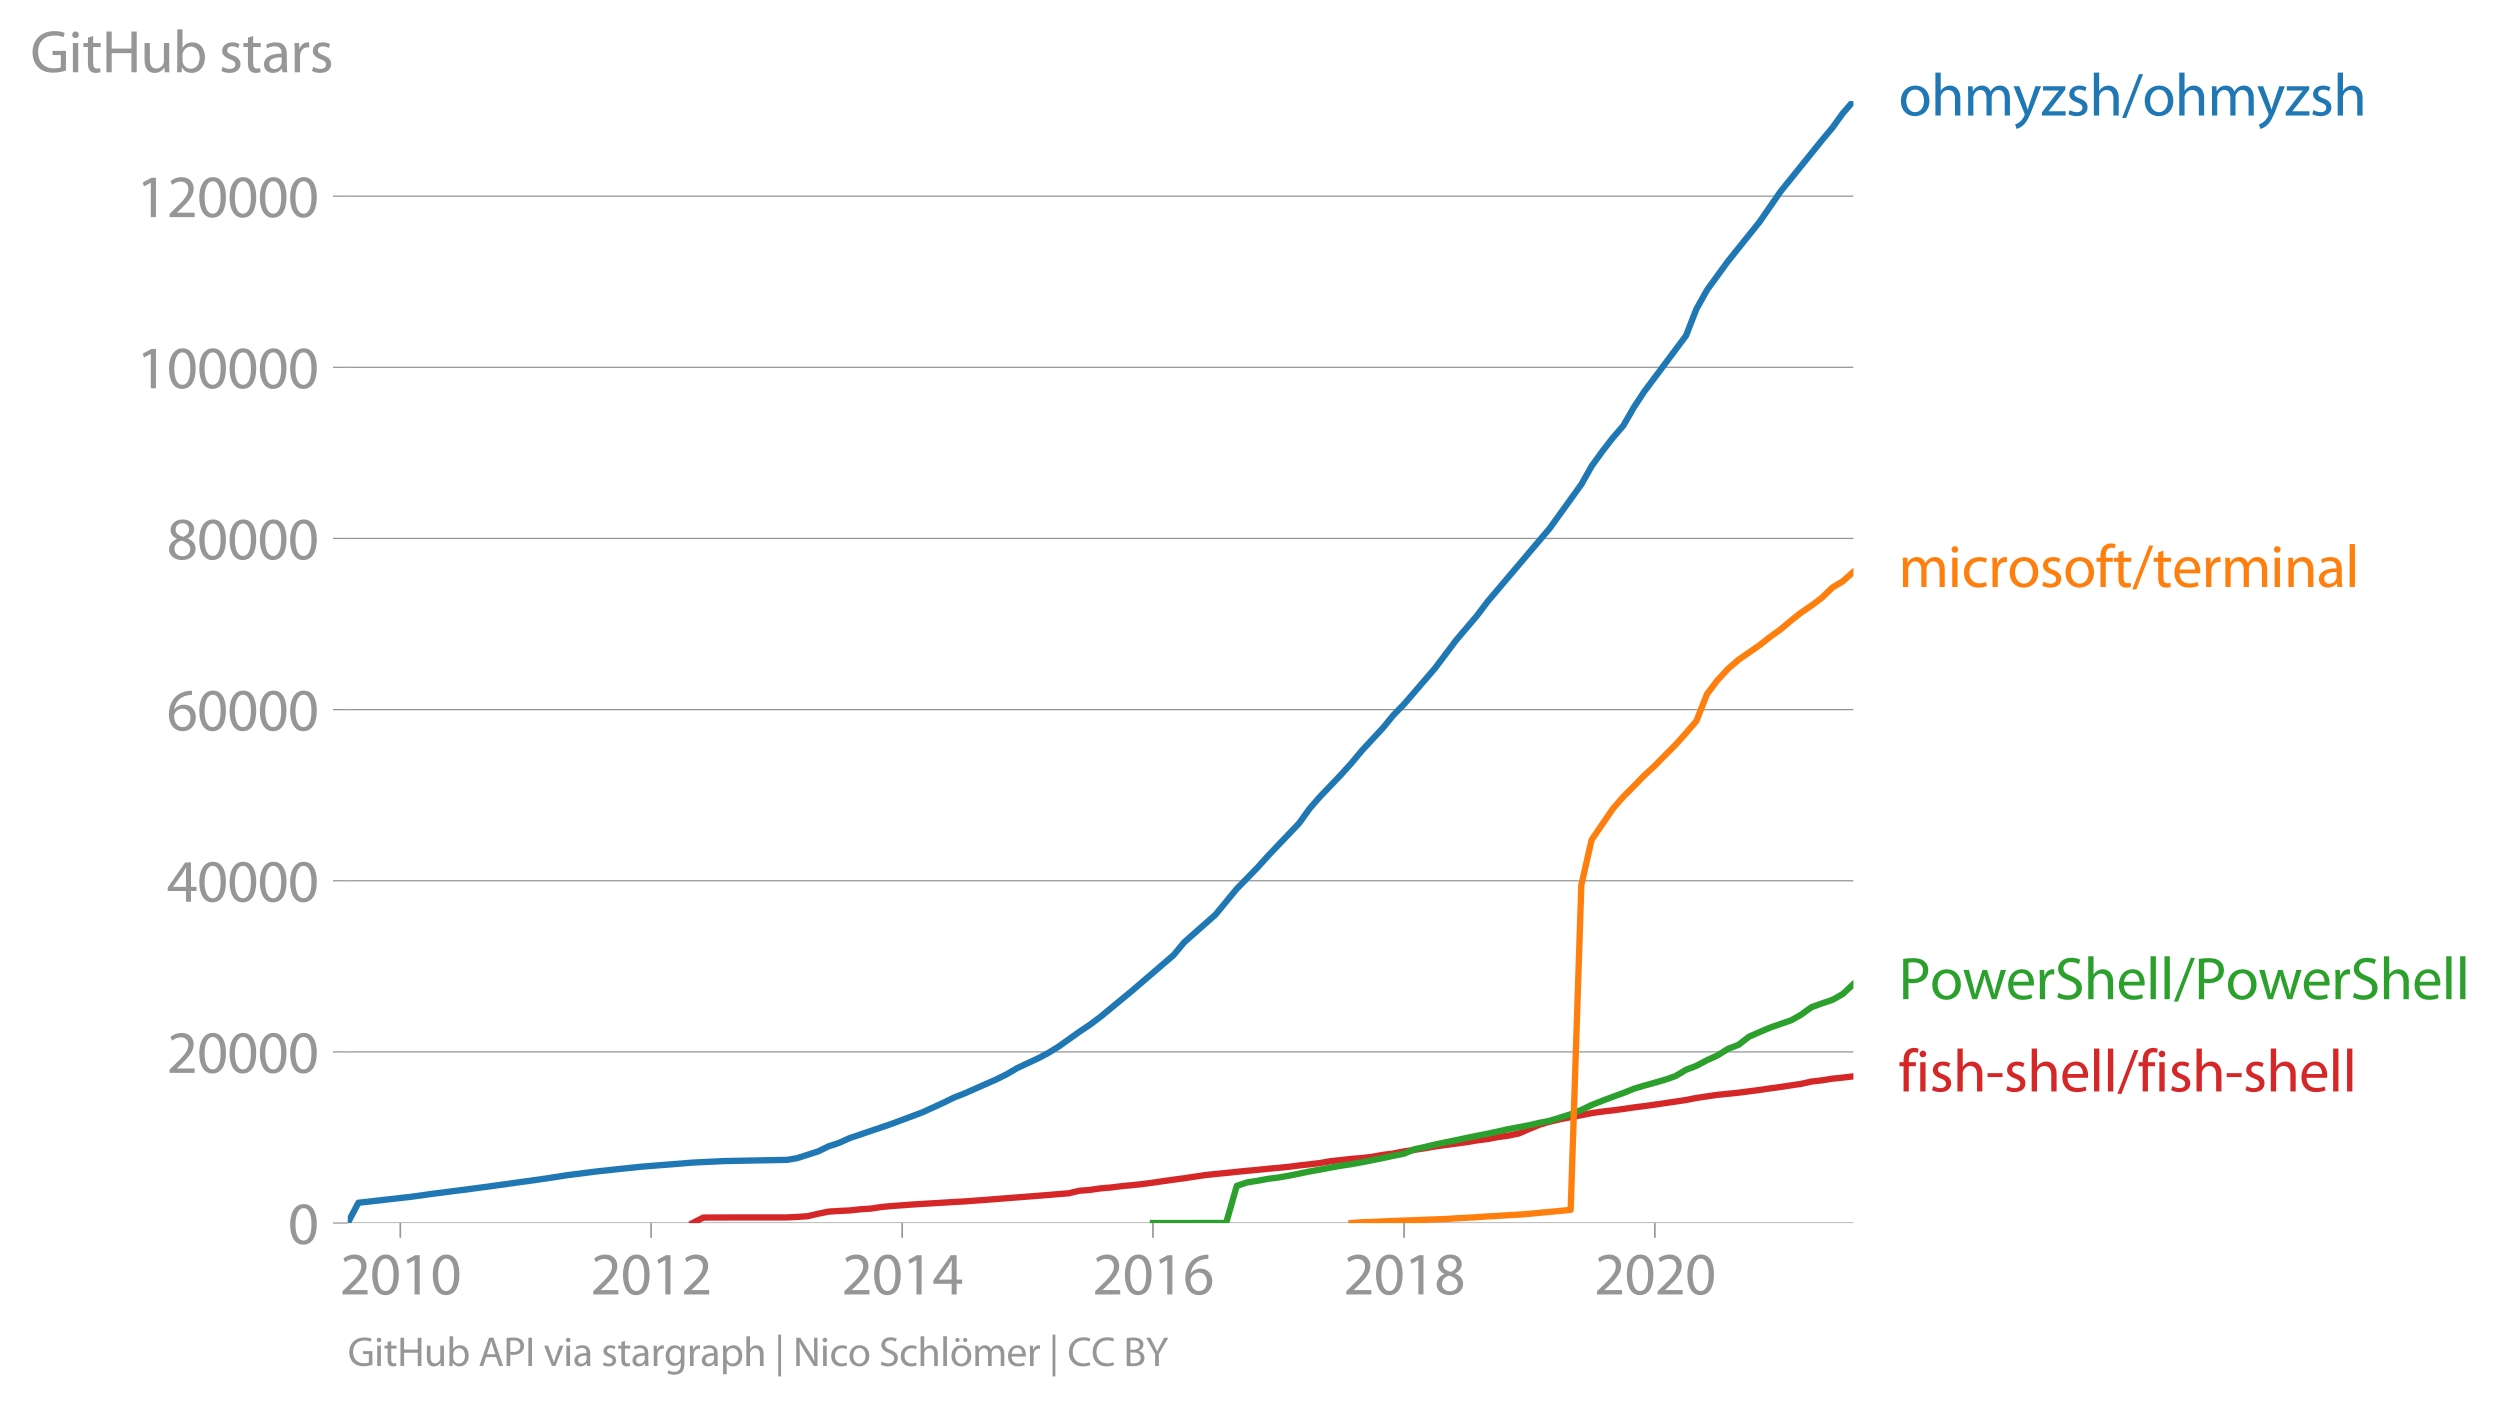 <svg xmlns:xlink="http://www.w3.org/1999/xlink" width="790.604" height="444.816" viewBox="0 0 592.953 333.612" xmlns="http://www.w3.org/2000/svg"><defs><style>*{stroke-linejoin:round;stroke-linecap:butt}</style></defs><g id="figure_1"><path d="M0 333.612h592.953V0H0v333.612z" style="fill:none" id="patch_1"/><g id="axes_1"><path d="M82.476 290.085h357.12V23.973H82.476v266.112z" style="fill:none" id="patch_2"/><g id="matplotlib.axis_1"><g id="xtick_1"><g id="line2d_1"><defs><path id="m333d706447" d="M0 0v3.5" style="stroke:#969696;stroke-width:.4"/></defs><use xlink:href="#m333d706447" x="94.942" y="290.085" style="fill:#969696;stroke:#969696;stroke-width:.4"/></g><g style="fill:#969696" transform="matrix(.14 0 0 -.14 80.58 307.025)" id="text_1"><defs><path id="MyriadPro-Regular-32" d="M2944 0v467H1075v13l333 307c877 845 1434 1466 1434 2234 0 595-378 1209-1274 1209-480 0-890-179-1178-422l180-397c192 160 505 352 883 352 621 0 825-390 825-813-6-627-486-1164-1548-2176L288 346V0h2656z" transform="scale(.016)"/><path id="MyriadPro-Regular-30" d="M1677 4230c-845 0-1447-768-1447-2163C243 691 794-70 1606-70c922 0 1447 780 1447 2195 0 1325-499 2105-1376 2105zm-32-435c582 0 845-672 845-1696 0-1062-276-1734-852-1734-512 0-844 614-844 1696 0 1133 358 1734 851 1734z" transform="scale(.016)"/><path id="MyriadPro-Regular-31" d="M1510 0h544v4160h-480l-908-486 108-429 724 390h12V0z" transform="scale(.016)"/></defs><use xlink:href="#MyriadPro-Regular-32"/><use xlink:href="#MyriadPro-Regular-30" x="51.3"/><use xlink:href="#MyriadPro-Regular-31" x="102.6"/><use xlink:href="#MyriadPro-Regular-30" x="153.9"/></g></g><g id="xtick_2"><use xlink:href="#m333d706447" x="154.422" y="290.085" style="fill:#969696;stroke:#969696;stroke-width:.4" id="line2d_2"/><g style="fill:#969696" transform="matrix(.14 0 0 -.14 140.059 307.025)" id="text_2"><use xlink:href="#MyriadPro-Regular-32"/><use xlink:href="#MyriadPro-Regular-30" x="51.3"/><use xlink:href="#MyriadPro-Regular-31" x="102.6"/><use xlink:href="#MyriadPro-Regular-32" x="153.9"/></g></g><g id="xtick_3"><use xlink:href="#m333d706447" x="213.982" y="290.085" style="fill:#969696;stroke:#969696;stroke-width:.4" id="line2d_3"/><g style="fill:#969696" transform="matrix(.14 0 0 -.14 199.62 307.025)" id="text_3"><defs><path id="MyriadPro-Regular-34" d="M2560 0v1133h582v441h-582v2586h-608L96 1504v-371h1933V0h531zM666 1574v13l1017 1415c115 192 218 371 346 614h19c-13-218-19-435-19-653V1574H666z" transform="scale(.016)"/></defs><use xlink:href="#MyriadPro-Regular-32"/><use xlink:href="#MyriadPro-Regular-30" x="51.3"/><use xlink:href="#MyriadPro-Regular-31" x="102.6"/><use xlink:href="#MyriadPro-Regular-34" x="153.9"/></g></g><g id="xtick_4"><use xlink:href="#m333d706447" x="273.462" y="290.085" style="fill:#969696;stroke:#969696;stroke-width:.4" id="line2d_4"/><g style="fill:#969696" transform="matrix(.14 0 0 -.14 259.099 307.025)" id="text_4"><defs><path id="MyriadPro-Regular-36" d="M2662 4224c-102 0-243-6-409-32-525-64-986-275-1331-614-410-410-704-1056-704-1876C218 621 800-70 1690-70c864 0 1382 704 1382 1465 0 813-518 1344-1254 1344-461 0-807-217-1005-480h-19c96 685 563 1331 1446 1479 160 25 307 32 422 25v461zM1690 365c-589 0-903 505-916 1190 0 103 26 186 64 250 154 301 468 512 807 512 518 0 857-359 857-954s-326-998-806-998h-6z" transform="scale(.016)"/></defs><use xlink:href="#MyriadPro-Regular-32"/><use xlink:href="#MyriadPro-Regular-30" x="51.3"/><use xlink:href="#MyriadPro-Regular-31" x="102.6"/><use xlink:href="#MyriadPro-Regular-36" x="153.9"/></g></g><g id="xtick_5"><use xlink:href="#m333d706447" x="333.022" y="290.085" style="fill:#969696;stroke:#969696;stroke-width:.4" id="line2d_5"/><g style="fill:#969696" transform="matrix(.14 0 0 -.14 318.66 307.025)" id="text_5"><defs><path id="MyriadPro-Regular-38" d="M1062 2170c-512-218-825-589-825-1114C237 448 762-70 1632-70c794 0 1414 486 1414 1209 0 506-320 871-838 1075v20c512 243 685 620 685 972 0 519-403 1024-1210 1024-729 0-1286-448-1286-1107 0-358 198-717 659-934l6-19zm583-1831c-531 0-851 371-832 794 0 397 262 717 749 857 563-160 915-403 915-908 0-423-327-743-832-743zm6 3488c506 0 704-345 704-678 0-378-275-634-633-755-480 128-794 352-794 768 0 358 256 665 723 665z" transform="scale(.016)"/></defs><use xlink:href="#MyriadPro-Regular-32"/><use xlink:href="#MyriadPro-Regular-30" x="51.3"/><use xlink:href="#MyriadPro-Regular-31" x="102.6"/><use xlink:href="#MyriadPro-Regular-38" x="153.9"/></g></g><g id="xtick_6"><use xlink:href="#m333d706447" x="392.502" y="290.085" style="fill:#969696;stroke:#969696;stroke-width:.4" id="line2d_6"/><g style="fill:#969696" transform="matrix(.14 0 0 -.14 378.139 307.025)" id="text_6"><use xlink:href="#MyriadPro-Regular-32"/><use xlink:href="#MyriadPro-Regular-30" x="51.3"/><use xlink:href="#MyriadPro-Regular-32" x="102.6"/><use xlink:href="#MyriadPro-Regular-30" x="153.9"/></g></g></g><g id="matplotlib.axis_2"><g id="ytick_1"><path d="M82.476 290.085h357.12" clip-path="url(#p816dbceb0c)" style="fill:none;stroke:#969696;stroke-width:.3;stroke-linecap:square" id="line2d_7"/><g id="line2d_8"><defs><path id="m91fec87f93" d="M0 0h-3.5" style="stroke:#969696;stroke-width:.3"/></defs><use xlink:href="#m91fec87f93" x="82.476" y="290.085" style="fill:#969696;stroke:#969696;stroke-width:.3"/></g><use xlink:href="#MyriadPro-Regular-30" style="fill:#969696" transform="matrix(.14 0 0 -.14 68.295 295.055)" id="text_7"/></g><g id="ytick_2"><path d="M82.476 249.491h357.12" clip-path="url(#p816dbceb0c)" style="fill:none;stroke:#969696;stroke-width:.3;stroke-linecap:square" id="line2d_9"/><use xlink:href="#m91fec87f93" x="82.476" y="249.491" style="fill:#969696;stroke:#969696;stroke-width:.3" id="line2d_10"/><g style="fill:#969696" transform="matrix(.14 0 0 -.14 39.568 254.461)" id="text_8"><use xlink:href="#MyriadPro-Regular-32"/><use xlink:href="#MyriadPro-Regular-30" x="51.3"/><use xlink:href="#MyriadPro-Regular-30" x="102.6"/><use xlink:href="#MyriadPro-Regular-30" x="153.9"/><use xlink:href="#MyriadPro-Regular-30" x="205.2"/></g></g><g id="ytick_3"><path d="M82.476 208.898h357.12" clip-path="url(#p816dbceb0c)" style="fill:none;stroke:#969696;stroke-width:.3;stroke-linecap:square" id="line2d_11"/><use xlink:href="#m91fec87f93" x="82.476" y="208.898" style="fill:#969696;stroke:#969696;stroke-width:.3" id="line2d_12"/><g style="fill:#969696" transform="matrix(.14 0 0 -.14 39.568 213.868)" id="text_9"><use xlink:href="#MyriadPro-Regular-34"/><use xlink:href="#MyriadPro-Regular-30" x="51.3"/><use xlink:href="#MyriadPro-Regular-30" x="102.6"/><use xlink:href="#MyriadPro-Regular-30" x="153.9"/><use xlink:href="#MyriadPro-Regular-30" x="205.2"/></g></g><g id="ytick_4"><path d="M82.476 168.304h357.12" clip-path="url(#p816dbceb0c)" style="fill:none;stroke:#969696;stroke-width:.3;stroke-linecap:square" id="line2d_13"/><use xlink:href="#m91fec87f93" x="82.476" y="168.304" style="fill:#969696;stroke:#969696;stroke-width:.3" id="line2d_14"/><g style="fill:#969696" transform="matrix(.14 0 0 -.14 39.568 173.274)" id="text_10"><use xlink:href="#MyriadPro-Regular-36"/><use xlink:href="#MyriadPro-Regular-30" x="51.3"/><use xlink:href="#MyriadPro-Regular-30" x="102.6"/><use xlink:href="#MyriadPro-Regular-30" x="153.9"/><use xlink:href="#MyriadPro-Regular-30" x="205.2"/></g></g><g id="ytick_5"><path d="M82.476 127.71h357.12" clip-path="url(#p816dbceb0c)" style="fill:none;stroke:#969696;stroke-width:.3;stroke-linecap:square" id="line2d_15"/><use xlink:href="#m91fec87f93" x="82.476" y="127.71" style="fill:#969696;stroke:#969696;stroke-width:.3" id="line2d_16"/><g style="fill:#969696" transform="matrix(.14 0 0 -.14 39.568 132.68)" id="text_11"><use xlink:href="#MyriadPro-Regular-38"/><use xlink:href="#MyriadPro-Regular-30" x="51.3"/><use xlink:href="#MyriadPro-Regular-30" x="102.6"/><use xlink:href="#MyriadPro-Regular-30" x="153.9"/><use xlink:href="#MyriadPro-Regular-30" x="205.2"/></g></g><g id="ytick_6"><path d="M82.476 87.116h357.12" clip-path="url(#p816dbceb0c)" style="fill:none;stroke:#969696;stroke-width:.3;stroke-linecap:square" id="line2d_17"/><use xlink:href="#m91fec87f93" x="82.476" y="87.116" style="fill:#969696;stroke:#969696;stroke-width:.3" id="line2d_18"/><g style="fill:#969696" transform="matrix(.14 0 0 -.14 32.387 92.086)" id="text_12"><use xlink:href="#MyriadPro-Regular-31"/><use xlink:href="#MyriadPro-Regular-30" x="51.3"/><use xlink:href="#MyriadPro-Regular-30" x="102.6"/><use xlink:href="#MyriadPro-Regular-30" x="153.9"/><use xlink:href="#MyriadPro-Regular-30" x="205.2"/><use xlink:href="#MyriadPro-Regular-30" x="256.5"/></g></g><g id="ytick_7"><path d="M82.476 46.523h357.12" clip-path="url(#p816dbceb0c)" style="fill:none;stroke:#969696;stroke-width:.3;stroke-linecap:square" id="line2d_19"/><use xlink:href="#m91fec87f93" x="82.476" y="46.523" style="fill:#969696;stroke:#969696;stroke-width:.3" id="line2d_20"/><g style="fill:#969696" transform="matrix(.14 0 0 -.14 32.387 51.493)" id="text_13"><use xlink:href="#MyriadPro-Regular-31"/><use xlink:href="#MyriadPro-Regular-32" x="51.3"/><use xlink:href="#MyriadPro-Regular-30" x="102.6"/><use xlink:href="#MyriadPro-Regular-30" x="153.9"/><use xlink:href="#MyriadPro-Regular-30" x="205.2"/><use xlink:href="#MyriadPro-Regular-30" x="256.5"/></g></g><g style="fill:#969696" transform="matrix(.14 0 0 -.14 7.2 17.14)" id="text_14"><defs><path id="MyriadPro-Regular-47" d="M3770 2266H2349v-448h877V531c-128-64-378-115-743-115-1005 0-1664 646-1664 1741 0 1081 685 1734 1735 1734 435 0 723-83 953-185l135 454c-186 90-576 198-1076 198-1446 0-2329-940-2336-2227 0-672 231-1248 602-1606 422-403 960-570 1613-570 582 0 1075 147 1325 237v2074z" transform="scale(.016)"/><path id="MyriadPro-Regular-69" d="M1030 0v3098H467V0h563zM749 4320c-205 0-352-154-352-352 0-192 141-346 339-346 224 0 365 154 358 346 0 198-134 352-345 352z" transform="scale(.016)"/><path id="MyriadPro-Regular-74" d="M595 3667v-569H115v-429h480V979c0-365 58-640 218-806C947 19 1158-70 1421-70c217 0 390 38 499 83l-26 422c-83-25-172-38-326-38-314 0-422 217-422 601v1671h806v429h-806v742l-551-173z" transform="scale(.016)"/><path id="MyriadPro-Regular-48" d="M486 4314V0h557v2022h2087V0h563v4314h-563V2509H1043v1805H486z" transform="scale(.016)"/><path id="MyriadPro-Regular-75" d="M3059 3098h-563V1197c0-103-19-205-51-288-103-250-365-512-743-512-512 0-691 397-691 985v1716H448V1286C448 198 1030-70 1517-70c550 0 877 326 1024 576h13l32-506h499c-19 243-26 525-26 845v2253z" transform="scale(.016)"/><path id="MyriadPro-Regular-62" d="M467 800c0-275-13-589-25-800h486l26 512h19c230-410 589-582 1037-582 691 0 1388 550 1388 1657 7 941-537 1581-1305 1581-499 0-858-224-1056-570h-13v1946H467V800zm557 998c0 90 19 167 32 231 115 429 474 691 858 691 601 0 921-531 921-1152 0-710-352-1190-941-1190-409 0-736 268-844 659-13 64-26 134-26 205v556z" transform="scale(.016)"/><path id="MyriadPro-Regular-73" d="M250 147C467 19 781-70 1120-70c736 0 1158 390 1158 934 0 461-275 730-812 934-404 154-589 269-589 525 0 231 185 423 518 423 288 0 512-103 634-180l141 410c-173 102-448 192-762 192-666 0-1069-410-1069-909 0-371 263-678 819-877 416-153 576-300 576-569 0-256-192-461-601-461-282 0-576 115-743 224L250 147z" transform="scale(.016)"/><path id="MyriadPro-Regular-61" d="M2643 1901c0 621-230 1267-1177 1267-391 0-762-109-1018-275l128-371c218 140 518 230 806 230 634 0 704-461 704-717v-64C890 1978 224 1568 224 819c0-448 320-889 947-889 442 0 775 217 947 460h20l44-390h512c-38 211-51 474-51 742v1159zm-544-858c0-57-13-121-32-179-89-262-345-518-749-518-288 0-531 172-531 537 0 602 698 711 1312 698v-538z" transform="scale(.016)"/><path id="MyriadPro-Regular-72" d="M467 0h557v1651c0 96 13 186 26 263 76 422 358 723 755 723 77 0 134-7 192-19v531c-51 13-96 19-160 19-378 0-717-262-858-678h-25l-20 608H442c19-288 25-602 25-967V0z" transform="scale(.016)"/></defs><use xlink:href="#MyriadPro-Regular-47"/><use xlink:href="#MyriadPro-Regular-69" x="64.6"/><use xlink:href="#MyriadPro-Regular-74" x="88"/><use xlink:href="#MyriadPro-Regular-48" x="121.1"/><use xlink:href="#MyriadPro-Regular-75" x="186.3"/><use xlink:href="#MyriadPro-Regular-62" x="241.4"/><use xlink:href="#MyriadPro-Regular-20" x="298.3"/><use xlink:href="#MyriadPro-Regular-73" x="319.5"/><use xlink:href="#MyriadPro-Regular-74" x="359.1"/><use xlink:href="#MyriadPro-Regular-61" x="392.2"/><use xlink:href="#MyriadPro-Regular-72" x="440.4"/><use xlink:href="#MyriadPro-Regular-73" x="473.1"/></g></g><path d="m164.28 290.085 2.526-1.297 2.445-.018 2.526-.006 2.525-.008h2.445l2.526-.003 2.444-.004h2.526l2.526-.006 2.281-.11 2.526-.174 2.444-.574 2.526-.518 2.444-.148 2.526-.122 2.526-.276 2.444-.154 2.526-.388 2.445-.225 2.525-.183 2.526-.19 2.282-.14 2.526-.149 2.444-.146 2.526-.162 2.444-.124 2.526-.187 2.526-.182 2.444-.197 2.526-.195 2.444-.195 2.526-.195 2.526-.195 2.281-.18 2.526-.217 2.444-.193 2.526-.603 2.445-.19 2.526-.368 2.525-.211 2.445-.317 2.526-.233 2.444-.268 2.526-.33 2.526-.373 2.362-.339 2.526-.332 2.445-.38 2.525-.367 2.445-.266 2.526-.246 2.525-.268 2.445-.245 2.526-.222 2.444-.261 2.526-.22 2.526-.261 2.281-.293 2.526-.284 2.444-.292 2.526-.443 2.444-.266 2.526-.288 2.526-.197 2.444-.302 2.526-.453 2.445-.32 2.525-.494 2.526-.381 2.282-.353 2.526-.429 2.444-.357 2.526-.335 2.444-.33 2.526-.425 2.526-.32 2.444-.47 2.526-.34 2.444-.506 2.526-1.102 2.526-1.029 2.281-.67 2.526-.592 2.444-.473 2.526-.467 2.445-.51 2.526-.355 2.525-.294 2.445-.323 2.526-.375 2.444-.307 2.526-.35 2.526-.378 2.362-.343 2.526-.38 2.445-.487 2.525-.378 2.445-.357 2.526-.25 2.525-.265 2.445-.317 2.526-.329 2.444-.365 2.526-.343 2.526-.386 2.281-.337 2.526-.558 2.444-.292 2.526-.396 2.444-.254 2.526-.294" clip-path="url(#p816dbceb0c)" style="fill:none;stroke:#d62728;stroke-width:1.5;stroke-linecap:square" id="line2d_21"/><path d="m273.462 290.085 2.526-.006 2.362-.004h2.526l2.445-.004 2.525-.002h2.445l2.526-.002 2.525-8.803 2.445-.824 2.526-.388 2.444-.458 2.526-.317 2.526-.45 2.281-.455 2.526-.53 2.444-.424 2.526-.496 2.444-.428 2.526-.38 2.526-.464 2.444-.477 2.526-.516 2.445-.53 2.525-.505 2.526-1.06 2.282-.486 2.526-.613 2.444-.512 2.526-.517 2.444-.524 2.526-.516 2.526-.495 2.444-.532 2.526-.56 2.444-.455 2.526-.489 2.526-.584 2.281-.459 2.526-.773 2.444-.765 2.526-1.027 2.445-1.17 2.526-1.004 2.525-.948 2.445-.891 2.526-1.017 2.444-.733 2.526-.702 2.526-.737 2.362-.82 2.526-1.512 2.445-.927 2.525-1.338 2.445-1.114 2.526-1.571 2.525-.975 2.445-1.9 2.526-1.116 2.444-1.033 2.526-.88 2.526-.871 2.281-1.29 2.526-1.818L432.1 238l2.526-.85 2.444-1.39 2.526-2.357" clip-path="url(#p816dbceb0c)" style="fill:none;stroke:#2ca02c;stroke-width:1.5;stroke-linecap:square" id="line2d_22"/><path d="m320.556 290.085 2.526-.207 2.444-.055 2.526-.13 2.445-.107 2.525-.088 2.526-.091 2.282-.09 2.526-.095 2.444-.091 2.526-.173 2.444-.123 2.526-.14 2.526-.185 2.444-.126 2.526-.166 2.444-.134 2.526-.191 2.526-.252 2.281-.203 2.526-.24 2.444-.255 2.526-77.002 2.445-10.747 2.526-3.696 2.525-3.699 2.445-2.805 2.526-2.54 2.444-2.511 2.526-2.328 2.526-2.578 2.362-2.37 2.526-2.814 2.445-2.854 2.525-6.393 2.445-3.23 2.526-2.737 2.525-2.176 2.445-1.693 2.526-1.752 2.444-1.924 2.526-1.814 2.526-2.127 2.281-1.807 2.526-1.721 2.444-1.829 2.526-2.444 2.444-1.467 2.526-2.249" clip-path="url(#p816dbceb0c)" style="fill:none;stroke:#ff7f0e;stroke-width:1.5;stroke-linecap:square" id="line2d_23"/><g style="fill:#1f77b4" transform="matrix(.14 0 0 -.14 450.31 27.396)" id="text_15"><defs><path id="MyriadPro-Regular-6f" d="M1779 3168c-857 0-1536-608-1536-1645C243 544 890-70 1728-70c749 0 1542 499 1542 1644 0 948-601 1594-1491 1594zm-13-422c666 0 928-666 928-1191 0-697-403-1203-940-1203-551 0-941 512-941 1190 0 589 288 1204 953 1204z" transform="scale(.016)"/><path id="MyriadPro-Regular-68" d="M467 0h563v1869c0 109 7 192 39 269 102 307 390 563 755 563 531 0 717-423 717-922V0h563v1843c0 1069-666 1325-1082 1325-211 0-409-64-576-160-172-96-313-237-403-397h-13v1933H467V0z" transform="scale(.016)"/><path id="MyriadPro-Regular-6d" d="M467 0h551v1869c0 96 12 192 44 275 90 282 346 563 698 563 429 0 646-358 646-851V0h551v1914c0 102 19 204 45 281 96 275 345 512 665 512 455 0 672-358 672-953V0h551v1824c0 1075-608 1344-1018 1344-294 0-499-77-685-218-128-96-249-230-345-403h-13c-135 365-455 621-877 621-512 0-800-275-973-570h-19l-26 500H442c19-256 25-519 25-839V0z" transform="scale(.016)"/><path id="MyriadPro-Regular-79" d="M58 3098 1203 243c26-70 39-115 39-147s-20-77-45-134c-128-288-320-506-474-628-166-140-352-230-493-275l141-473c141 25 416 121 691 364 384 333 660 877 1063 1940l845 2208h-596l-614-1818c-77-224-141-461-198-646h-13c-51 185-128 428-199 633L672 3098H58z" transform="scale(.016)"/><path id="MyriadPro-Regular-7a" d="M115 0h2515v448H819v13c141 160 269 313 397 486l1382 1799 7 352H243v-455h1677v-13c-141-166-269-313-403-480L115 326V0z" transform="scale(.016)"/><path id="MyriadPro-Regular-2f" d="m422-256 1792 4640h-435L-6-256h428z" transform="scale(.016)"/></defs><use xlink:href="#MyriadPro-Regular-6f"/><use xlink:href="#MyriadPro-Regular-68" x="54.9"/><use xlink:href="#MyriadPro-Regular-6d" x="110.4"/><use xlink:href="#MyriadPro-Regular-79" x="193.8"/><use xlink:href="#MyriadPro-Regular-7a" x="240.9"/><use xlink:href="#MyriadPro-Regular-73" x="283.7"/><use xlink:href="#MyriadPro-Regular-68" x="323.3"/><use xlink:href="#MyriadPro-Regular-2f" x="378.8"/><use xlink:href="#MyriadPro-Regular-6f" x="413.1"/><use xlink:href="#MyriadPro-Regular-68" x="468"/><use xlink:href="#MyriadPro-Regular-6d" x="523.5"/><use xlink:href="#MyriadPro-Regular-79" x="606.9"/><use xlink:href="#MyriadPro-Regular-7a" x="654"/><use xlink:href="#MyriadPro-Regular-73" x="696.8"/><use xlink:href="#MyriadPro-Regular-68" x="736.4"/></g><g style="fill:#ff7f0e" transform="matrix(.14 0 0 -.14 450.31 139.22)" id="text_16"><defs><path id="MyriadPro-Regular-63" d="M2579 538c-160-71-371-154-691-154-614 0-1075 442-1075 1158 0 647 384 1172 1094 1172 307 0 519-71 653-148l128 436c-154 76-448 160-781 160-1011 0-1664-692-1664-1645C243 570 851-70 1786-70c416 0 742 108 889 185l-96 423z" transform="scale(.016)"/><path id="MyriadPro-Regular-66" d="M1082 0v2669h748v429h-748v166c0 474 121 896 601 896 160 0 275-32 359-70l76 435c-108 45-281 89-480 89-262 0-544-83-755-288-262-249-358-646-358-1081v-147H90v-429h435V0h557z" transform="scale(.016)"/><path id="MyriadPro-Regular-65" d="M2957 1446c6 58 19 148 19 263 0 569-269 1459-1280 1459-902 0-1453-736-1453-1670C243 563 813-70 1766-70c493 0 832 108 1031 198l-96 403c-211-89-455-160-858-160-563 0-1049 314-1062 1075h2176zM787 1850c45 390 295 915 864 915 634 0 787-557 781-915H787z" transform="scale(.016)"/><path id="MyriadPro-Regular-6e" d="M467 0h563v1862c0 96 13 192 39 263 96 313 384 576 755 576 531 0 717-416 717-915V0h563v1850c0 1062-666 1318-1094 1318-512 0-871-288-1024-582h-13l-32 512H442c19-256 25-519 25-839V0z" transform="scale(.016)"/><path id="MyriadPro-Regular-6c" d="M467 0h563v4544H467V0z" transform="scale(.016)"/></defs><use xlink:href="#MyriadPro-Regular-6d"/><use xlink:href="#MyriadPro-Regular-69" x="83.4"/><use xlink:href="#MyriadPro-Regular-63" x="106.8"/><use xlink:href="#MyriadPro-Regular-72" x="151.6"/><use xlink:href="#MyriadPro-Regular-6f" x="184.3"/><use xlink:href="#MyriadPro-Regular-73" x="239.2"/><use xlink:href="#MyriadPro-Regular-6f" x="278.8"/><use xlink:href="#MyriadPro-Regular-66" x="333.7"/><use xlink:href="#MyriadPro-Regular-74" x="362.9"/><use xlink:href="#MyriadPro-Regular-2f" x="396"/><use xlink:href="#MyriadPro-Regular-74" x="430.3"/><use xlink:href="#MyriadPro-Regular-65" x="463.4"/><use xlink:href="#MyriadPro-Regular-72" x="513.5"/><use xlink:href="#MyriadPro-Regular-6d" x="546.2"/><use xlink:href="#MyriadPro-Regular-69" x="629.6"/><use xlink:href="#MyriadPro-Regular-6e" x="653"/><use xlink:href="#MyriadPro-Regular-61" x="708.5"/><use xlink:href="#MyriadPro-Regular-6c" x="756.7"/></g><g style="fill:#2ca02c" transform="matrix(.14 0 0 -.14 450.31 236.986)" id="text_17"><defs><path id="MyriadPro-Regular-50" d="M486 0h557v1728c128-32 282-38 448-38 544 0 1024 160 1319 473 217 224 332 531 332 922 0 384-140 697-377 902-256 231-659 359-1210 359-448 0-800-39-1069-84V0zm557 3859c96 26 282 45 525 45 614 0 1018-275 1018-845 0-595-410-921-1082-921-186 0-339 12-461 44v1677z" transform="scale(.016)"/><path id="MyriadPro-Regular-77" d="M115 3098 1050 0h512l499 1472c109 333 205 653 281 1024h13c77-365 167-672 275-1018L3104 0h512l998 3098h-556l-442-1556c-102-364-186-691-237-1004h-19c-70 313-160 640-275 1011l-480 1549h-474l-505-1575c-103-339-205-672-276-985h-19c-57 320-141 640-230 985L691 3098H115z" transform="scale(.016)"/><path id="MyriadPro-Regular-53" d="M269 211C499 58 954-70 1370-70c1017 0 1510 582 1510 1248 0 633-371 985-1101 1267-595 230-857 429-857 832 0 294 224 646 812 646 391 0 679-128 820-205l153 455c-192 109-512 211-953 211-839 0-1396-499-1396-1171 0-608 436-973 1140-1223 582-224 812-454 812-857 0-435-332-736-902-736-384 0-749 128-998 281L269 211z" transform="scale(.016)"/></defs><use xlink:href="#MyriadPro-Regular-50"/><use xlink:href="#MyriadPro-Regular-6f" x="53.2"/><use xlink:href="#MyriadPro-Regular-77" x="108.1"/><use xlink:href="#MyriadPro-Regular-65" x="181.7"/><use xlink:href="#MyriadPro-Regular-72" x="231.8"/><use xlink:href="#MyriadPro-Regular-53" x="264.5"/><use xlink:href="#MyriadPro-Regular-68" x="313.8"/><use xlink:href="#MyriadPro-Regular-65" x="369.3"/><use xlink:href="#MyriadPro-Regular-6c" x="419.4"/><use xlink:href="#MyriadPro-Regular-6c" x="443"/><use xlink:href="#MyriadPro-Regular-2f" x="466.6"/><use xlink:href="#MyriadPro-Regular-50" x="500.9"/><use xlink:href="#MyriadPro-Regular-6f" x="554.1"/><use xlink:href="#MyriadPro-Regular-77" x="609"/><use xlink:href="#MyriadPro-Regular-65" x="682.6"/><use xlink:href="#MyriadPro-Regular-72" x="732.7"/><use xlink:href="#MyriadPro-Regular-53" x="765.4"/><use xlink:href="#MyriadPro-Regular-68" x="814.7"/><use xlink:href="#MyriadPro-Regular-65" x="870.2"/><use xlink:href="#MyriadPro-Regular-6c" x="920.3"/><use xlink:href="#MyriadPro-Regular-6c" x="943.9"/></g><g style="fill:#d62728" transform="matrix(.14 0 0 -.14 450.31 258.874)" id="text_18"><defs><path id="MyriadPro-Regular-2d" d="M192 1939v-416h1581v416H192z" transform="scale(.016)"/></defs><use xlink:href="#MyriadPro-Regular-66"/><use xlink:href="#MyriadPro-Regular-69" x="29.2"/><use xlink:href="#MyriadPro-Regular-73" x="52.6"/><use xlink:href="#MyriadPro-Regular-68" x="92.2"/><use xlink:href="#MyriadPro-Regular-2d" x="147.7"/><use xlink:href="#MyriadPro-Regular-73" x="178.4"/><use xlink:href="#MyriadPro-Regular-68" x="218"/><use xlink:href="#MyriadPro-Regular-65" x="273.5"/><use xlink:href="#MyriadPro-Regular-6c" x="323.6"/><use xlink:href="#MyriadPro-Regular-6c" x="347.2"/><use xlink:href="#MyriadPro-Regular-2f" x="370.8"/><use xlink:href="#MyriadPro-Regular-66" x="405.1"/><use xlink:href="#MyriadPro-Regular-69" x="434.3"/><use xlink:href="#MyriadPro-Regular-73" x="457.7"/><use xlink:href="#MyriadPro-Regular-68" x="497.3"/><use xlink:href="#MyriadPro-Regular-2d" x="552.8"/><use xlink:href="#MyriadPro-Regular-73" x="583.5"/><use xlink:href="#MyriadPro-Regular-68" x="623.1"/><use xlink:href="#MyriadPro-Regular-65" x="678.6"/><use xlink:href="#MyriadPro-Regular-6c" x="728.7"/><use xlink:href="#MyriadPro-Regular-6c" x="752.3"/></g><g style="fill:#969696" transform="matrix(.097 0 0 -.097 82.476 323.983)" id="text_19"><defs><path id="MyriadPro-Regular-41" d="M2714 1357 3174 0h596L2298 4314h-672L160 0h576l448 1357h1530zm-1415 435 423 1248c83 262 153 525 217 781h13c64-250 128-506 224-787l422-1242H1299z" transform="scale(.016)"/><path id="MyriadPro-Regular-49" d="M486 4314V0h557v4314H486z" transform="scale(.016)"/><path id="MyriadPro-Regular-76" d="M83 3098 1261 0h537l1216 3098h-588l-602-1741c-102-282-192-538-262-794h-20c-64 256-147 512-249 794L685 3098H83z" transform="scale(.016)"/><path id="MyriadPro-Regular-67" d="M3110 2246c0 378 13 628 26 852h-493l-25-468h-13c-135 256-429 538-967 538-710 0-1395-595-1395-1645C243 666 794 13 1562 13c480 0 812 230 985 518h13V186c0-781-422-1082-998-1082-384 0-704 115-909 243l-141-429c250-166 659-256 1030-256 391 0 826 90 1127 372 301 268 441 704 441 1414v1798zm-556-928c0-96-13-204-45-300-122-359-435-576-781-576-608 0-915 505-915 1113 0 717 384 1171 921 1171 410 0 685-268 788-595 25-77 32-160 32-256v-557z" transform="scale(.016)"/><path id="MyriadPro-Regular-70" d="M467-1267h557V416h13c185-307 544-486 953-486 730 0 1408 550 1408 1664 0 940-563 1574-1312 1574-505 0-870-224-1100-602h-13l-26 532H442c12-295 25-615 25-1012v-3353zm557 3059c0 77 19 160 38 230 109 423 468 698 852 698 595 0 921-531 921-1152 0-710-345-1197-941-1197-403 0-742 269-844 659-13 71-26 148-26 231v531z" transform="scale(.016)"/><path id="MyriadPro-Regular-7c" d="M550 4800v-6400h429v6400H550z" transform="scale(.016)"/><path id="MyriadPro-Regular-4e" d="M1011 0v1843c0 717-13 1235-45 1779l20 7c217-467 505-960 806-1440L3162 0h563v4314h-525V2509c0-672 13-1197 64-1773l-13-6c-205 441-454 896-774 1401L1094 4314H486V0h525z" transform="scale(.016)"/><path id="MyriadPro-Regular-f6" d="M1165 3648c185 0 313 154 313 326 0 186-134 327-313 327s-327-147-327-327c0-172 135-326 320-326h7zm1184 0c185 0 313 154 313 326 0 186-134 327-313 327s-320-147-320-327c0-172 128-326 313-326h7zm-570-480c-857 0-1536-608-1536-1645C243 544 890-70 1728-70c749 0 1542 499 1542 1644 0 948-601 1594-1491 1594zm-13-422c666 0 928-666 928-1191 0-697-403-1203-940-1203-551 0-941 512-941 1190 0 589 288 1204 953 1204z" transform="scale(.016)"/><path id="MyriadPro-Regular-43" d="M3386 582c-224-108-570-179-909-179-1050 0-1658 679-1658 1735 0 1132 672 1779 1683 1779 359 0 660-77 871-179l134 454c-147 77-486 192-1024 192-1337 0-2253-915-2253-2266C230 704 1146-70 2362-70c524 0 934 108 1139 211l-115 441z" transform="scale(.016)"/><path id="MyriadPro-Regular-42" d="M486 13c186-26 480-51 864-51 704 0 1191 128 1492 403 217 211 364 493 364 864 0 640-480 979-889 1081v13c454 167 729 531 729 947 0 340-134 596-358 762-269 218-627 314-1184 314-390 0-774-39-1018-90V13zm557 3865c90 20 237 39 493 39 563 0 947-199 947-704 0-416-345-723-934-723h-506v1388zm0-1811h461c608 0 1114-243 1114-832 0-627-532-838-1108-838-198 0-358 6-467 25v1645z" transform="scale(.016)"/><path id="MyriadPro-Regular-59" d="M2010 0v1837l1446 2477h-634l-620-1191c-167-326-314-608-436-889h-12c-135 300-263 563-429 889L717 4314H83l1363-2484V0h564z" transform="scale(.016)"/></defs><use xlink:href="#MyriadPro-Regular-47"/><use xlink:href="#MyriadPro-Regular-69" x="64.6"/><use xlink:href="#MyriadPro-Regular-74" x="88"/><use xlink:href="#MyriadPro-Regular-48" x="121.1"/><use xlink:href="#MyriadPro-Regular-75" x="186.3"/><use xlink:href="#MyriadPro-Regular-62" x="241.4"/><use xlink:href="#MyriadPro-Regular-20" x="298.3"/><use xlink:href="#MyriadPro-Regular-41" x="319.5"/><use xlink:href="#MyriadPro-Regular-50" x="380.7"/><use xlink:href="#MyriadPro-Regular-49" x="433.9"/><use xlink:href="#MyriadPro-Regular-20" x="457.8"/><use xlink:href="#MyriadPro-Regular-76" x="479"/><use xlink:href="#MyriadPro-Regular-69" x="527.1"/><use xlink:href="#MyriadPro-Regular-61" x="550.5"/><use xlink:href="#MyriadPro-Regular-20" x="598.7"/><use xlink:href="#MyriadPro-Regular-73" x="619.9"/><use xlink:href="#MyriadPro-Regular-74" x="659.5"/><use xlink:href="#MyriadPro-Regular-61" x="692.6"/><use xlink:href="#MyriadPro-Regular-72" x="740.8"/><use xlink:href="#MyriadPro-Regular-67" x="773.5"/><use xlink:href="#MyriadPro-Regular-72" x="829.4"/><use xlink:href="#MyriadPro-Regular-61" x="862.1"/><use xlink:href="#MyriadPro-Regular-70" x="910.3"/><use xlink:href="#MyriadPro-Regular-68" x="967.2"/><use xlink:href="#MyriadPro-Regular-20" x="1022.7"/><use xlink:href="#MyriadPro-Regular-7c" x="1043.9"/><use xlink:href="#MyriadPro-Regular-20" x="1067.8"/><use xlink:href="#MyriadPro-Regular-4e" x="1089"/><use xlink:href="#MyriadPro-Regular-69" x="1154.8"/><use xlink:href="#MyriadPro-Regular-63" x="1178.2"/><use xlink:href="#MyriadPro-Regular-6f" x="1223"/><use xlink:href="#MyriadPro-Regular-20" x="1277.9"/><use xlink:href="#MyriadPro-Regular-53" x="1299.1"/><use xlink:href="#MyriadPro-Regular-63" x="1348.4"/><use xlink:href="#MyriadPro-Regular-68" x="1393.2"/><use xlink:href="#MyriadPro-Regular-6c" x="1448.7"/><use xlink:href="#MyriadPro-Regular-f6" x="1472.3"/><use xlink:href="#MyriadPro-Regular-6d" x="1527.2"/><use xlink:href="#MyriadPro-Regular-65" x="1610.6"/><use xlink:href="#MyriadPro-Regular-72" x="1660.7"/><use xlink:href="#MyriadPro-Regular-20" x="1693.4"/><use xlink:href="#MyriadPro-Regular-7c" x="1714.6"/><use xlink:href="#MyriadPro-Regular-20" x="1738.5"/><use xlink:href="#MyriadPro-Regular-43" x="1759.7"/><use xlink:href="#MyriadPro-Regular-43" x="1817.7"/><use xlink:href="#MyriadPro-Regular-20" x="1875.7"/><use xlink:href="#MyriadPro-Regular-42" x="1896.9"/><use xlink:href="#MyriadPro-Regular-59" x="1951.1"/></g><path d="m82.476 290.085 2.526-4.812 12.466-1.411 4.808-.674 9.94-1.28 4.97-.67 12.303-1.718 4.97-.783 7.497-.948 9.94-1.051 12.385-.995 7.496-.359 14.992-.292 2.281-.402 4.97-1.59 2.526-1.227 2.444-.794 2.526-1.137 9.94-3.383 7.334-2.74 4.97-2.275 2.526-1.232 2.444-.954 5.052-2.231 2.444-1.072 2.526-1.254 2.444-1.443 5.052-2.36 2.281-1.206 2.526-1.545 4.97-3.542 2.445-1.634 2.526-1.887 7.496-6.19 9.858-8.463 2.526-3.044 7.415-6.55 5.051-6.127 4.97-5.099 2.445-2.722 7.333-7.692 2.526-3.512 2.444-2.809 4.97-5.188 2.526-2.805 2.526-3.032 4.97-5.352 2.445-2.986 2.525-2.598 7.334-8.508 4.97-6.615 4.97-5.84 2.526-3.344 14.747-17.405 7.496-10.406 2.445-4.334 2.526-3.497 2.525-3.253 2.445-2.83 2.526-4.37 2.444-3.714 9.94-13.309 2.445-6.286 2.525-4.526 4.97-6.822 7.497-9.344 4.97-7.19 9.777-12.12 2.526-3.017 2.444-3.391 2.526-2.921h0" clip-path="url(#p816dbceb0c)" style="fill:none;stroke:#1f77b4;stroke-width:1.5;stroke-linecap:square" id="line2d_24"/></g></g><defs><clipPath id="p816dbceb0c"><path d="M82.476 23.973h357.12v266.112H82.476z"/></clipPath></defs></svg>